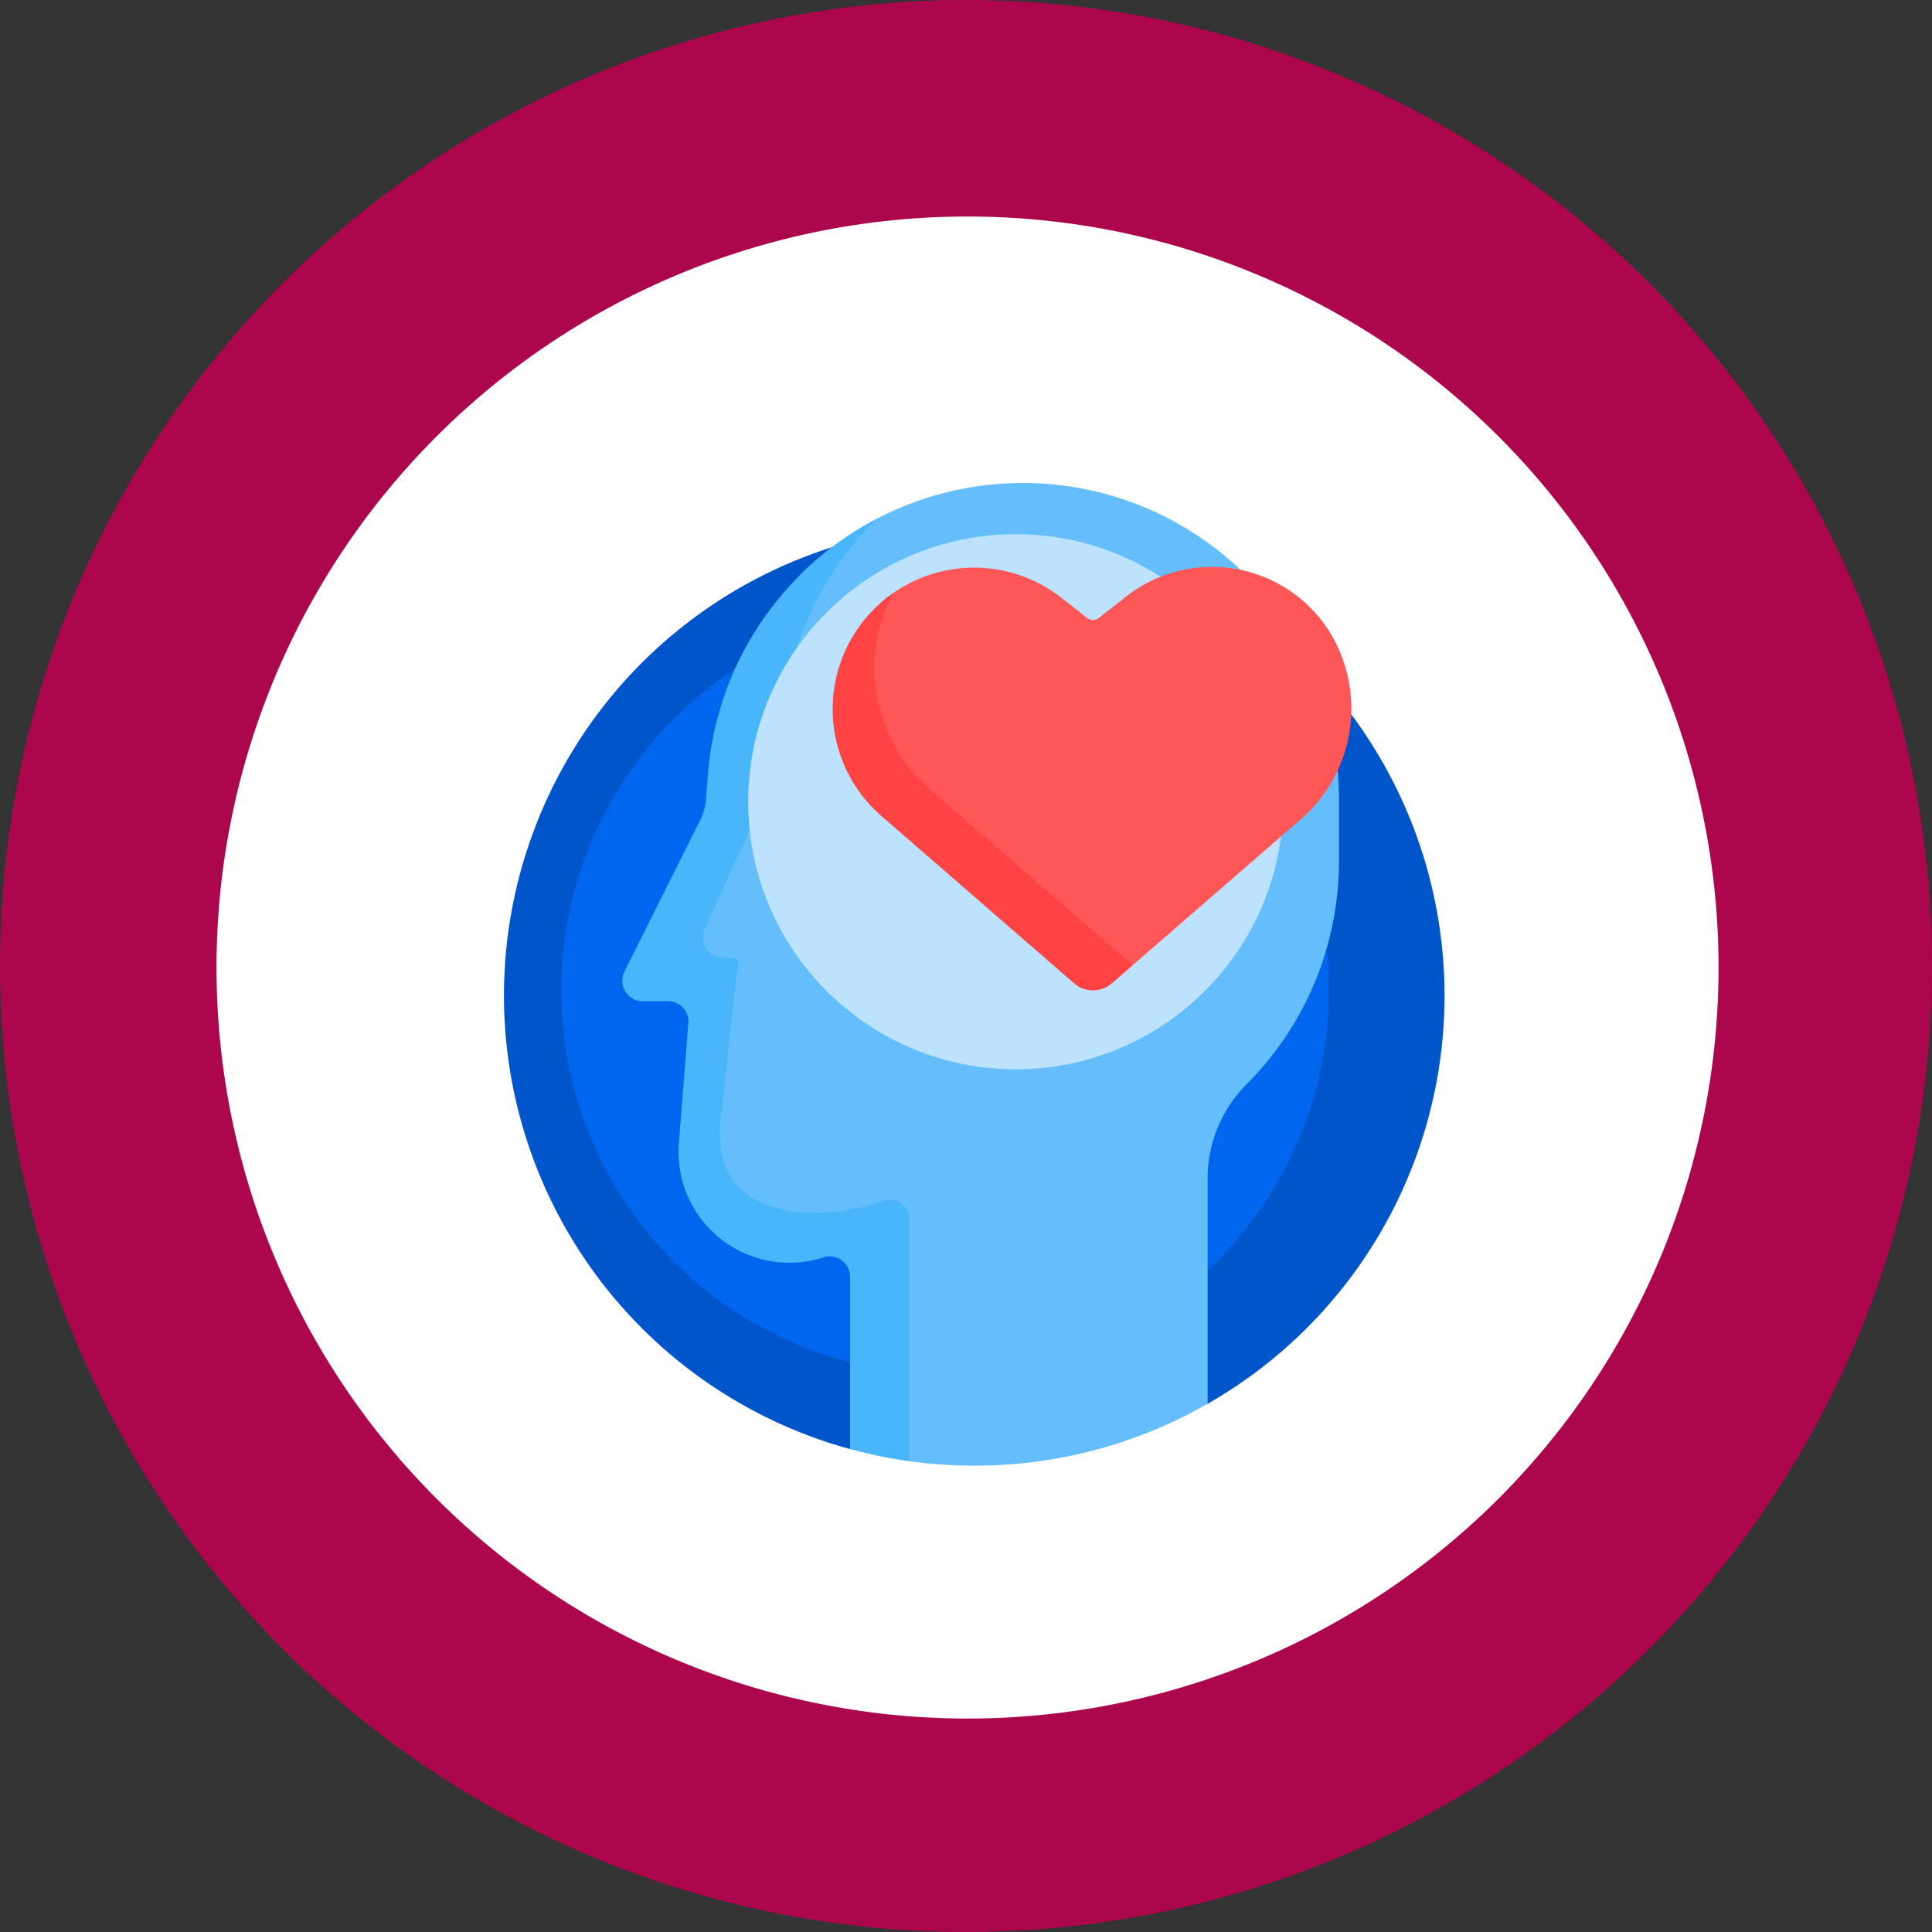 <svg xmlns="http://www.w3.org/2000/svg" width="116" height="116" viewBox="0 0 116 116">
  <rect x="0" y="0" width="116" height="116" fill="#333333" stroke="none"/>
  <g id="img19" transform="translate(-1166.578 -4570)">
    <circle id="Elipse_11517" data-name="Elipse 11517" cx="58" cy="58" r="58" transform="translate(1166.578 4570)" fill="#ac064c"/>
    <g id="Grupo_1122358" data-name="Grupo 1122358">
      <g id="Grupo_1099869" data-name="Grupo 1099869" transform="translate(1179.578 4583)">
        <g id="Grupo_1073526" data-name="Grupo 1073526" transform="translate(0 0)">
          <g id="Grupo_1072785" data-name="Grupo 1072785" transform="translate(0 0)">
            <path id="Trazado_608385" data-name="Trazado 608385" d="M45.092,0A45.092,45.092,0,1,1,0,45.092,45.092,45.092,0,0,1,45.092,0Z" transform="translate(0 0)" fill="none"/>
          </g>
          <g id="Grupo_1073383" data-name="Grupo 1073383" transform="translate(0 0)">
            <path id="Trazado_608385-2" data-name="Trazado 608385" d="M45.092,0A45.092,45.092,0,1,1,0,45.092,45.092,45.092,0,0,1,45.092,0Z" transform="translate(0 0)" fill="#fff"/>
          </g>
        </g>
      </g>
      <g id="Grupo_1099873" data-name="Grupo 1099873" transform="translate(777.441 -1443.469)">
        <rect id="Rectángulo_401104" data-name="Rectángulo 401104" width="59" height="59" transform="translate(418.137 6042.469)" fill="none"/>
        <g id="Grupo_1122247" data-name="Grupo 1122247" transform="translate(408.404 6042.469)">
          <path id="Trazado_912385" data-name="Trazado 912385" d="M67.465,50.232A28.222,28.222,0,0,1,53.24,74.751c-.3.173-.606-.928-.915-.766a28.345,28.345,0,0,1-19.474,2.489c-.365-.084-.727,1.092-1.087.993a28.236,28.236,0,1,1,35.7-27.234Z" transform="translate(0 -19.465)" fill="#0055ca"/>
          <circle id="Elipse_11565" data-name="Elipse 11565" cx="23.047" cy="23.047" r="23.047" transform="translate(14.431 7.418)" fill="#0066ed"/>
          <path id="Trazado_912386" data-name="Trazado 912386" d="M107.72,0A18.932,18.932,0,0,0,94.336,5.525a18.9,18.9,0,0,0-4.084,10.342l-.119,1.5a3.458,3.458,0,0,1-.354,1.274l-4.542,9.083A1.224,1.224,0,0,0,86.332,29.5h1.519a1.224,1.224,0,0,1,1.22,1.32L88.5,38.027a6.654,6.654,0,0,0,8.676,6.856,1.224,1.224,0,0,1,1.6,1.165v9.61q.692.15,1.4.267c.1.016.191.2.287.425a14.414,14.414,0,0,0,.422,2.381A28.494,28.494,0,0,0,104.8,59a28.1,28.1,0,0,0,14.007-3.714V41.78a8.018,8.018,0,0,1,2.331-5.671,18.965,18.965,0,0,0,5.557-13.416V18.974A18.974,18.974,0,0,0,107.72,0Z" transform="translate(-65.567 0)" fill="#65befc"/>
          <path id="Trazado_912387" data-name="Trazado 912387" d="M89.774,75.467V60.979a1.131,1.131,0,0,0-1.447-1.165c-4.079,1.454-10.922,1.272-9.8-5.386l.843-7.807c.051-.712.422-1.378-.224-1.378h-.631a1.224,1.224,0,0,1-.991-1.771l4.109-9.083a3.739,3.739,0,0,0,.32-1.274l.107-1.5a19.7,19.7,0,0,1,5.715-12.694,18.969,18.969,0,0,0-10.08,15.3l-.119,1.5a3.458,3.458,0,0,1-.354,1.274L72.68,46.078a1.224,1.224,0,0,0,1.1,1.771h1.519a1.224,1.224,0,0,1,1.22,1.32l-.569,7.207a6.654,6.654,0,0,0,8.676,6.856,1.224,1.224,0,0,1,1.6,1.165v10.34A28.091,28.091,0,0,0,89.774,75.467Z" transform="translate(-54.457 -16.736)" fill="#49b6fc"/>
          <circle id="Elipse_11566" data-name="Elipse 11566" cx="16.064" cy="16.064" r="16.064" transform="translate(25.655 3.073)" fill="#bde2fd"/>
          <path id="Trazado_912388" data-name="Trazado 912388" d="M224.666,47.542a8.35,8.35,0,0,0-12.275-1.957l-1.526,1.2a.576.576,0,0,1-.713,0l-1.526-1.2a8.5,8.5,0,0,0-10.409-.078,4.246,4.246,0,0,0-1.648,2.99,9.464,9.464,0,0,0,3.224,8.01L212.557,67.59l.332.052,10.27-8.917a8.792,8.792,0,0,0,1.506-11.183Z" transform="translate(-164.152 -38.684)" fill="#ff5757"/>
          <path id="Trazado_912389" data-name="Trazado 912389" d="M188.012,69.3a9.65,9.65,0,0,1-2.229-11.749,8.5,8.5,0,0,0-.675,13.361L196.68,80.961a1.729,1.729,0,0,0,2.267,0l1.247-1.083Z" transform="translate(-151.456 -50.92)" fill="#ff4343"/>
        </g>
      </g>
    </g>
  </g>
</svg>
